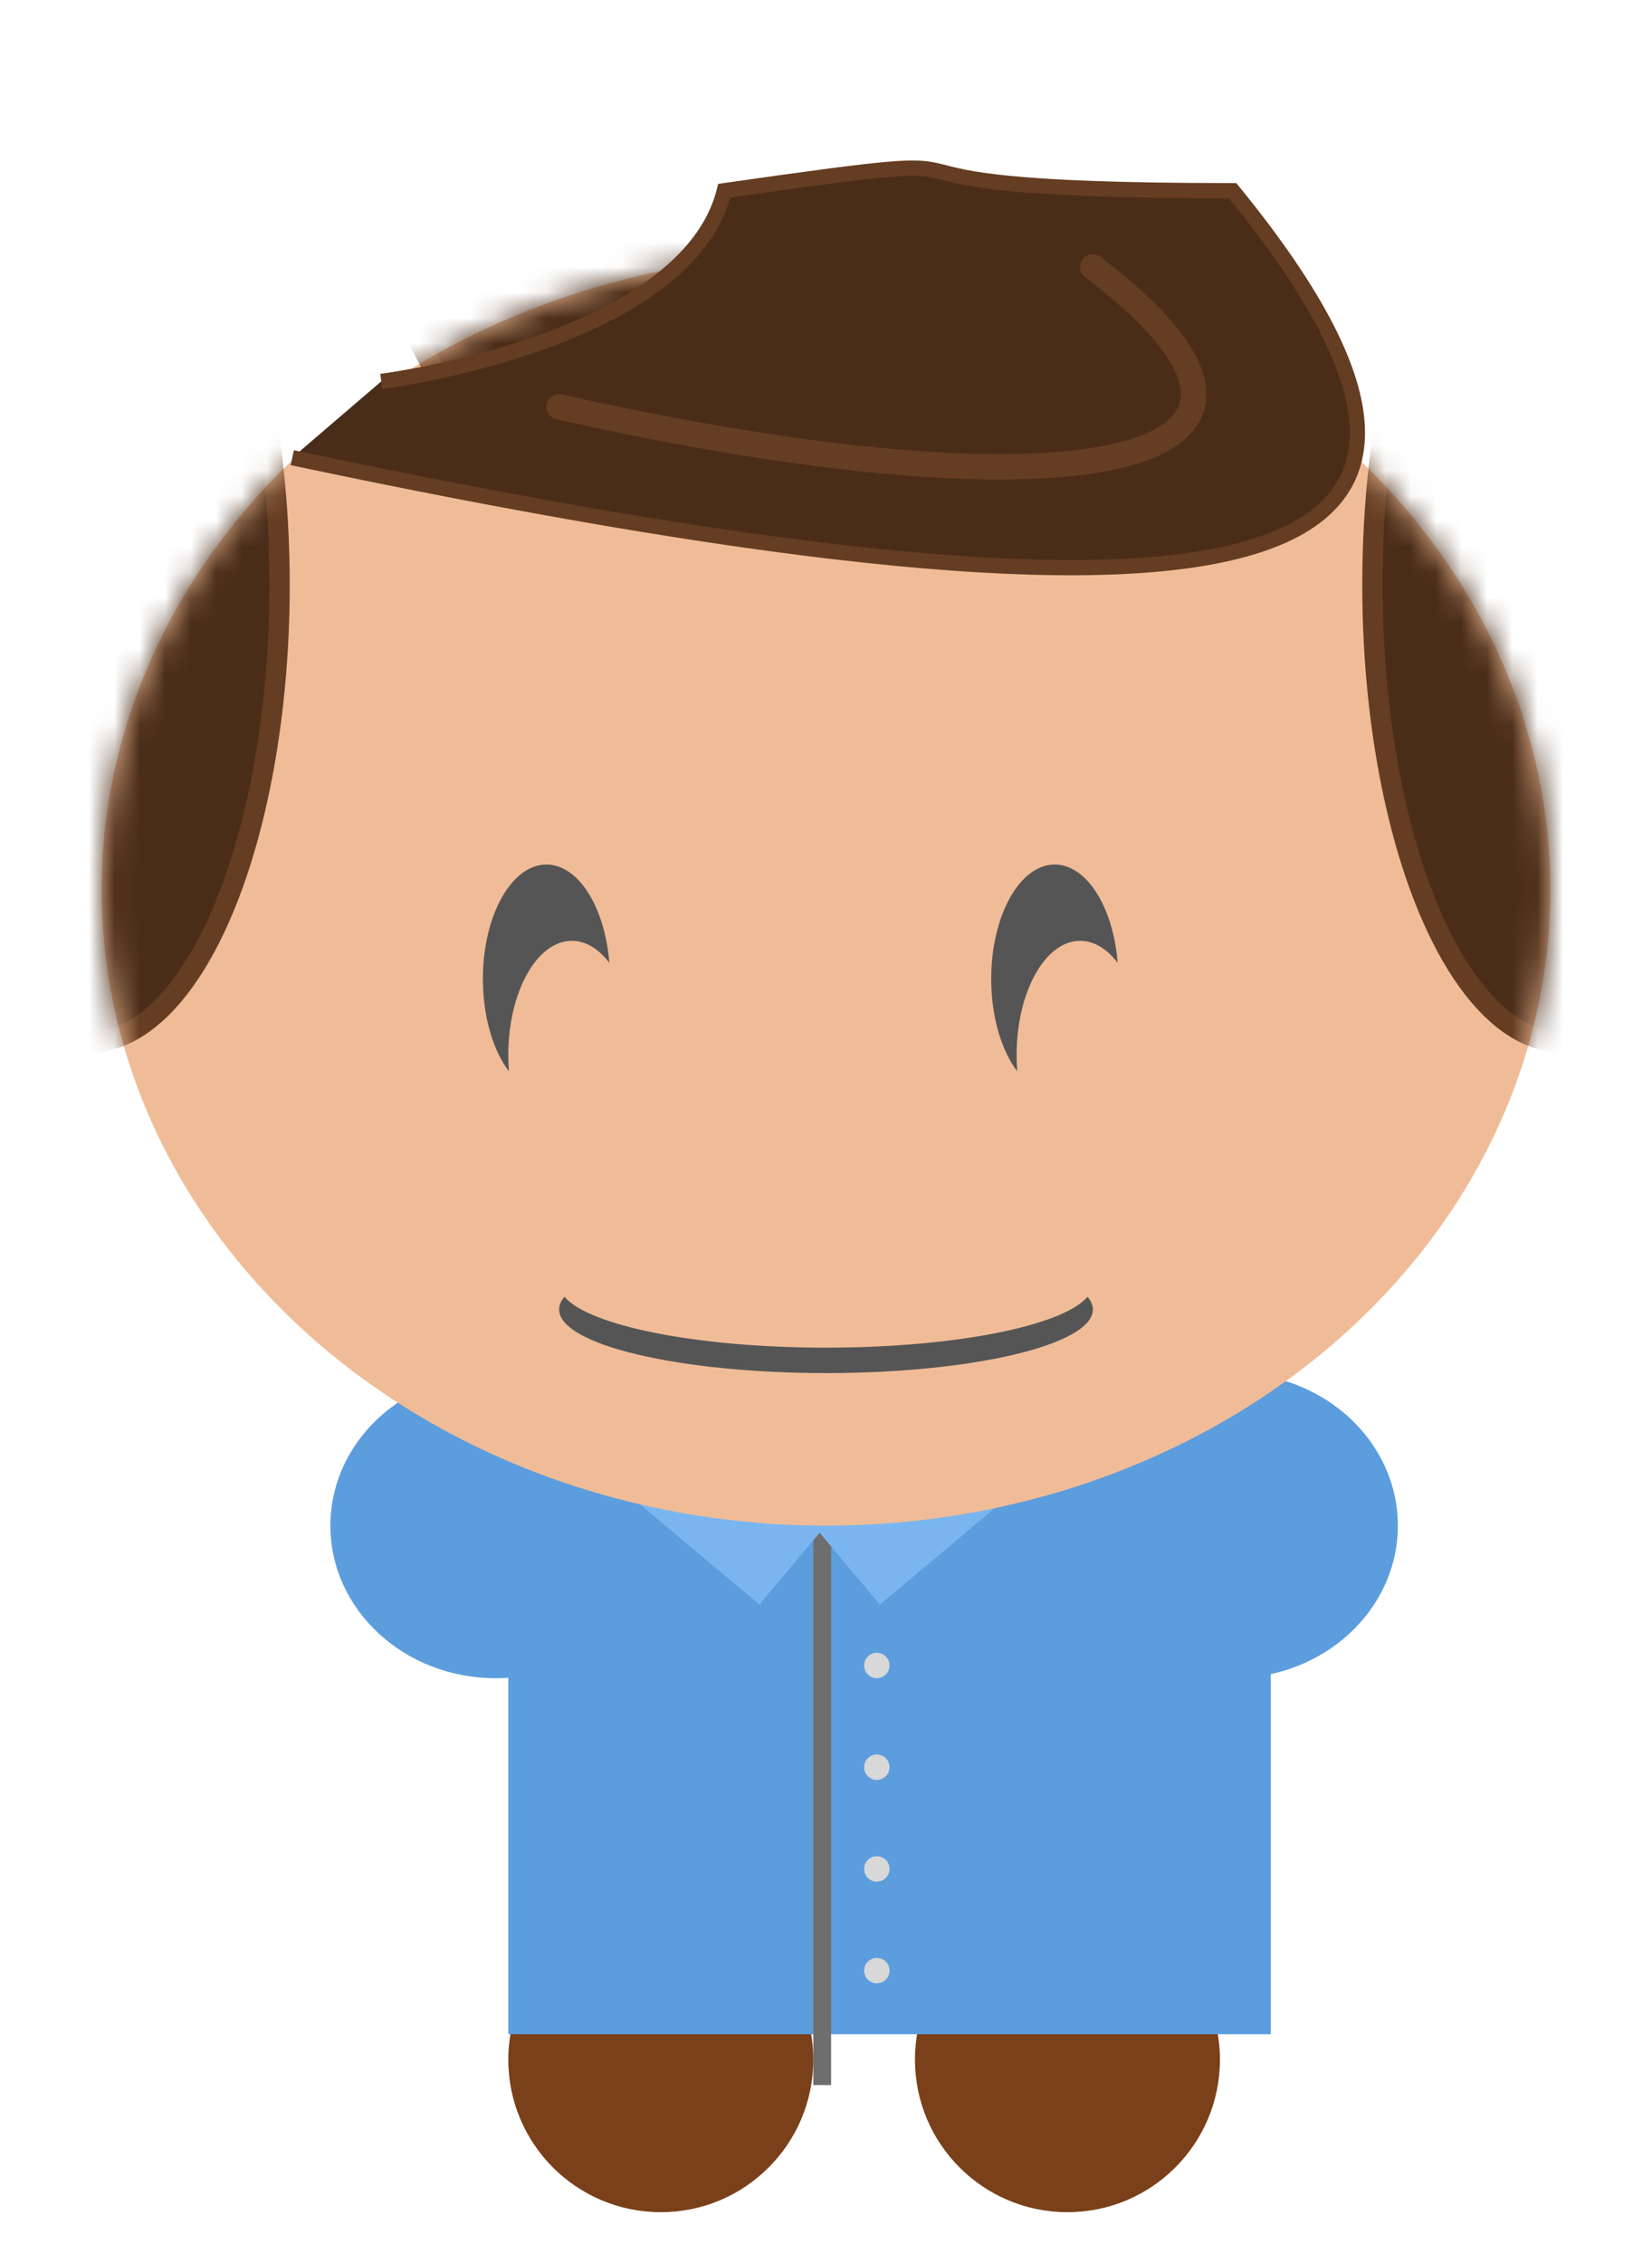 <?xml version="1.0" encoding="UTF-8" standalone="no"?>
<svg width="65px" height="89px" viewBox="0 0 65 89" version="1.1" xmlns="http://www.w3.org/2000/svg" xmlns:xlink="http://www.w3.org/1999/xlink" xmlns:sketch="http://www.bohemiancoding.com/sketch/ns">
    <!-- Generator: Sketch 3.2.1 (9971) - http://www.bohemiancoding.com/sketch -->
    <title>george</title>
    <desc>Created with Sketch.</desc>
    <defs>
        <filter x="-50%" y="-50%" width="200%" height="200%" filterUnits="objectBoundingBox" id="filter-1">
            <feOffset dx="-1" dy="-1" in="SourceAlpha" result="shadowOffsetInner1"></feOffset>
            <feGaussianBlur stdDeviation="1" in="shadowOffsetInner1" result="shadowBlurInner1"></feGaussianBlur>
            <feComposite in="shadowBlurInner1" in2="SourceAlpha" operator="arithmetic" k2="-1" k3="1" result="shadowInnerInner1"></feComposite>
            <feColorMatrix values="0 0 0 0 0   0 0 0 0 0   0 0 0 0 0  0 0 0 0.146 0" in="shadowInnerInner1" type="matrix" result="shadowMatrixInner1"></feColorMatrix>
            <feMerge>
                <feMergeNode in="SourceGraphic"></feMergeNode>
                <feMergeNode in="shadowMatrixInner1"></feMergeNode>
            </feMerge>
        </filter>
        <filter x="-50%" y="-50%" width="200%" height="200%" filterUnits="objectBoundingBox" id="filter-2">
            <feOffset dx="3" dy="-1" in="SourceAlpha" result="shadowOffsetInner1"></feOffset>
            <feGaussianBlur stdDeviation="1" in="shadowOffsetInner1" result="shadowBlurInner1"></feGaussianBlur>
            <feComposite in="shadowBlurInner1" in2="SourceAlpha" operator="arithmetic" k2="-1" k3="1" result="shadowInnerInner1"></feComposite>
            <feColorMatrix values="0 0 0 0 0   0 0 0 0 0   0 0 0 0 0  0 0 0 0.146 0" in="shadowInnerInner1" type="matrix" result="shadowMatrixInner1"></feColorMatrix>
            <feMerge>
                <feMergeNode in="SourceGraphic"></feMergeNode>
                <feMergeNode in="shadowMatrixInner1"></feMergeNode>
            </feMerge>
        </filter>
        <filter x="-50%" y="-50%" width="200%" height="200%" filterUnits="objectBoundingBox" id="filter-3">
            <feOffset dx="1" dy="-1" in="SourceAlpha" result="shadowOffsetInner1"></feOffset>
            <feGaussianBlur stdDeviation="1" in="shadowOffsetInner1" result="shadowBlurInner1"></feGaussianBlur>
            <feComposite in="shadowBlurInner1" in2="SourceAlpha" operator="arithmetic" k2="-1" k3="1" result="shadowInnerInner1"></feComposite>
            <feColorMatrix values="0 0 0 0 0   0 0 0 0 0   0 0 0 0 0  0 0 0 0.35 0" in="shadowInnerInner1" type="matrix" result="shadowMatrixInner1"></feColorMatrix>
            <feMerge>
                <feMergeNode in="SourceGraphic"></feMergeNode>
                <feMergeNode in="shadowMatrixInner1"></feMergeNode>
            </feMerge>
        </filter>
        <filter x="-50%" y="-50%" width="200%" height="200%" filterUnits="objectBoundingBox" id="filter-4">
            <feOffset dx="1" dy="-1" in="SourceAlpha" result="shadowOffsetInner1"></feOffset>
            <feGaussianBlur stdDeviation="1" in="shadowOffsetInner1" result="shadowBlurInner1"></feGaussianBlur>
            <feComposite in="shadowBlurInner1" in2="SourceAlpha" operator="arithmetic" k2="-1" k3="1" result="shadowInnerInner1"></feComposite>
            <feColorMatrix values="0 0 0 0 0   0 0 0 0 0   0 0 0 0 0  0 0 0 0.35 0" in="shadowInnerInner1" type="matrix" result="shadowMatrixInner1"></feColorMatrix>
            <feMerge>
                <feMergeNode in="SourceGraphic"></feMergeNode>
                <feMergeNode in="shadowMatrixInner1"></feMergeNode>
            </feMerge>
        </filter>
        <filter x="-50%" y="-50%" width="200%" height="200%" filterUnits="objectBoundingBox" id="filter-5">
            <feOffset dx="2" dy="-2" in="SourceAlpha" result="shadowOffsetInner1"></feOffset>
            <feGaussianBlur stdDeviation="1" in="shadowOffsetInner1" result="shadowBlurInner1"></feGaussianBlur>
            <feComposite in="shadowBlurInner1" in2="SourceAlpha" operator="arithmetic" k2="-1" k3="1" result="shadowInnerInner1"></feComposite>
            <feColorMatrix values="0 0 0 0 0   0 0 0 0 0   0 0 0 0 0  0 0 0 0.18 0" in="shadowInnerInner1" type="matrix" result="shadowMatrixInner1"></feColorMatrix>
            <feMerge>
                <feMergeNode in="SourceGraphic"></feMergeNode>
                <feMergeNode in="shadowMatrixInner1"></feMergeNode>
            </feMerge>
        </filter>
        <ellipse id="path-6" cx="28.5" cy="25" rx="28.5" ry="25"></ellipse>
    </defs>
    <g id="Page-1" stroke="none" stroke-width="1" fill="none" fill-rule="evenodd" sketch:type="MSPage">
        <g id="george" sketch:type="MSArtboardGroup">
            <ellipse id="Oval-450" fill="#5C9DDE" filter="url(#filter-1)" sketch:type="MSShapeGroup" cx="49.5" cy="61" rx="6.5" ry="6"></ellipse>
            <ellipse id="Oval-451" fill="#5C9DDE" filter="url(#filter-2)" sketch:type="MSShapeGroup" cx="16.5" cy="61" rx="6.5" ry="6"></ellipse>
            <circle id="Oval-452" fill="#7A4019" filter="url(#filter-3)" sketch:type="MSShapeGroup" cx="41" cy="82" r="6"></circle>
            <circle id="Oval-453" fill="#7A4019" filter="url(#filter-4)" sketch:type="MSShapeGroup" cx="25" cy="82" r="6"></circle>
            <rect id="Rectangle-528" fill="#5C9DDE" filter="url(#filter-5)" sketch:type="MSShapeGroup" x="18" y="55" width="30" height="27"></rect>
            <path d="M32.35,82 L32.35,60" id="Path-85" stroke="#6E6E6E" stroke-width="0.7" sketch:type="MSShapeGroup"></path>
            <rect id="Rectangle-529" fill="#7BB5EF" sketch:type="MSShapeGroup" transform="translate(28.1, 59) rotate(40) translate(-28.1, -59) " x="24.1" y="57" width="8" height="4"></rect>
            <rect id="Rectangle-530" fill="#7BB5EF" sketch:type="MSShapeGroup" transform="translate(36.4, 59) scale(-1, 1) rotate(40) translate(-36.4, -59) " x="32.4" y="57" width="8" height="4"></rect>
            <circle id="Oval-455" fill="#D8D8D8" sketch:type="MSShapeGroup" cx="34.5" cy="65.5" r="0.5"></circle>
            <circle id="Oval-456" fill="#D8D8D8" sketch:type="MSShapeGroup" cx="34.5" cy="69.5" r="0.5"></circle>
            <circle id="Oval-457" fill="#D8D8D8" sketch:type="MSShapeGroup" cx="34.5" cy="73.5" r="0.5"></circle>
            <circle id="Oval-458" fill="#D8D8D8" sketch:type="MSShapeGroup" cx="34.5" cy="77.5" r="0.5"></circle>
            <g id="Oval-449-+-Oval-458" sketch:type="MSLayerGroup" transform="translate(4, 10)">
                <mask id="mask-7" sketch:name="Oval 449" fill="white">
                    <use xlink:href="#path-6"></use>
                </mask>
                <use id="Oval-449" fill="#F0BC97" sketch:type="MSShapeGroup" xlink:href="#path-6"></use>
                <ellipse id="Oval-458" stroke="#643D22" stroke-width="0.8" fill="#4A2D19" sketch:type="MSShapeGroup" mask="url(#mask-7)" cx="-0.5" cy="13" rx="7.5" ry="18">
                    <g transform="translate(-0.5, 13) rotate(6) translate(0.5, -13) "></g>
                </ellipse>
                <ellipse id="Oval-460" stroke="#643D22" stroke-width="0.8" fill="#4A2D19" sketch:type="MSShapeGroup" mask="url(#mask-7)" cx="17.5" cy="-10" rx="7.5" ry="18">
                    <g transform="translate(17.5, -10) rotate(6) translate(-17.5, 10) "></g>
                </ellipse>
                <ellipse id="Oval-459" stroke="#643D22" stroke-width="0.8" fill="#4A2D19" sketch:type="MSShapeGroup" mask="url(#mask-7)" cx="57.5" cy="13" rx="7.5" ry="18">
                    <g transform="translate(57.5, 13) scale(-1, 1) rotate(6) translate(-57.5, -13) "></g>
                </ellipse>
            </g>
            <path d="M11.5,18 C47,25.5 62,24 48.5,7.5 C30.5,7.5 42.5,5.5 28.5,7.5 C27,13.5 15,15 15,15" id="Path-86" stroke="#643D22" stroke-width="0.6" fill="#4A2D19" sketch:type="MSShapeGroup"></path>
            <path d="M23.975,37.867 C23.804,35.681 22.761,34 21.5,34 C20.119,34 19,36.015 19,38.5 C19,39.992 19.403,41.314 20.025,42.133 C20.008,41.926 20,41.715 20,41.5 C20,39.015 21.119,37 22.5,37 C23.052,37 23.562,37.322 23.975,37.867 Z" id="Oval-461" fill="#555555" sketch:type="MSShapeGroup"></path>
            <path d="M43.975,37.867 C43.804,35.681 42.761,34 41.5,34 C40.119,34 39,36.015 39,38.5 C39,39.992 39.403,41.314 40.025,42.133 C40.008,41.926 40,41.715 40,41.5 C40,39.015 41.119,37 42.5,37 C43.052,37 43.562,37.322 43.975,37.867 Z" id="Oval-463" fill="#555555" sketch:type="MSShapeGroup"></path>
            <path d="M42.79,51 C42.928,51.162 43,51.329 43,51.5 C43,52.881 38.299,54 32.5,54 C26.701,54 22,52.881 22,51.5 C22,51.329 22.072,51.162 22.21,51 C23.183,52.141 27.42,53 32.5,53 C37.58,53 41.817,52.141 42.79,51 Z" id="Oval-465" fill="#555555" sketch:type="MSShapeGroup"></path>
            <path d="M43,10.5 C53.5,18.5 42,20.5 22,16" id="Path-87" stroke="#643D22" stroke-linecap="round" stroke-linejoin="round" sketch:type="MSShapeGroup"></path>
        </g>
    </g>
</svg>